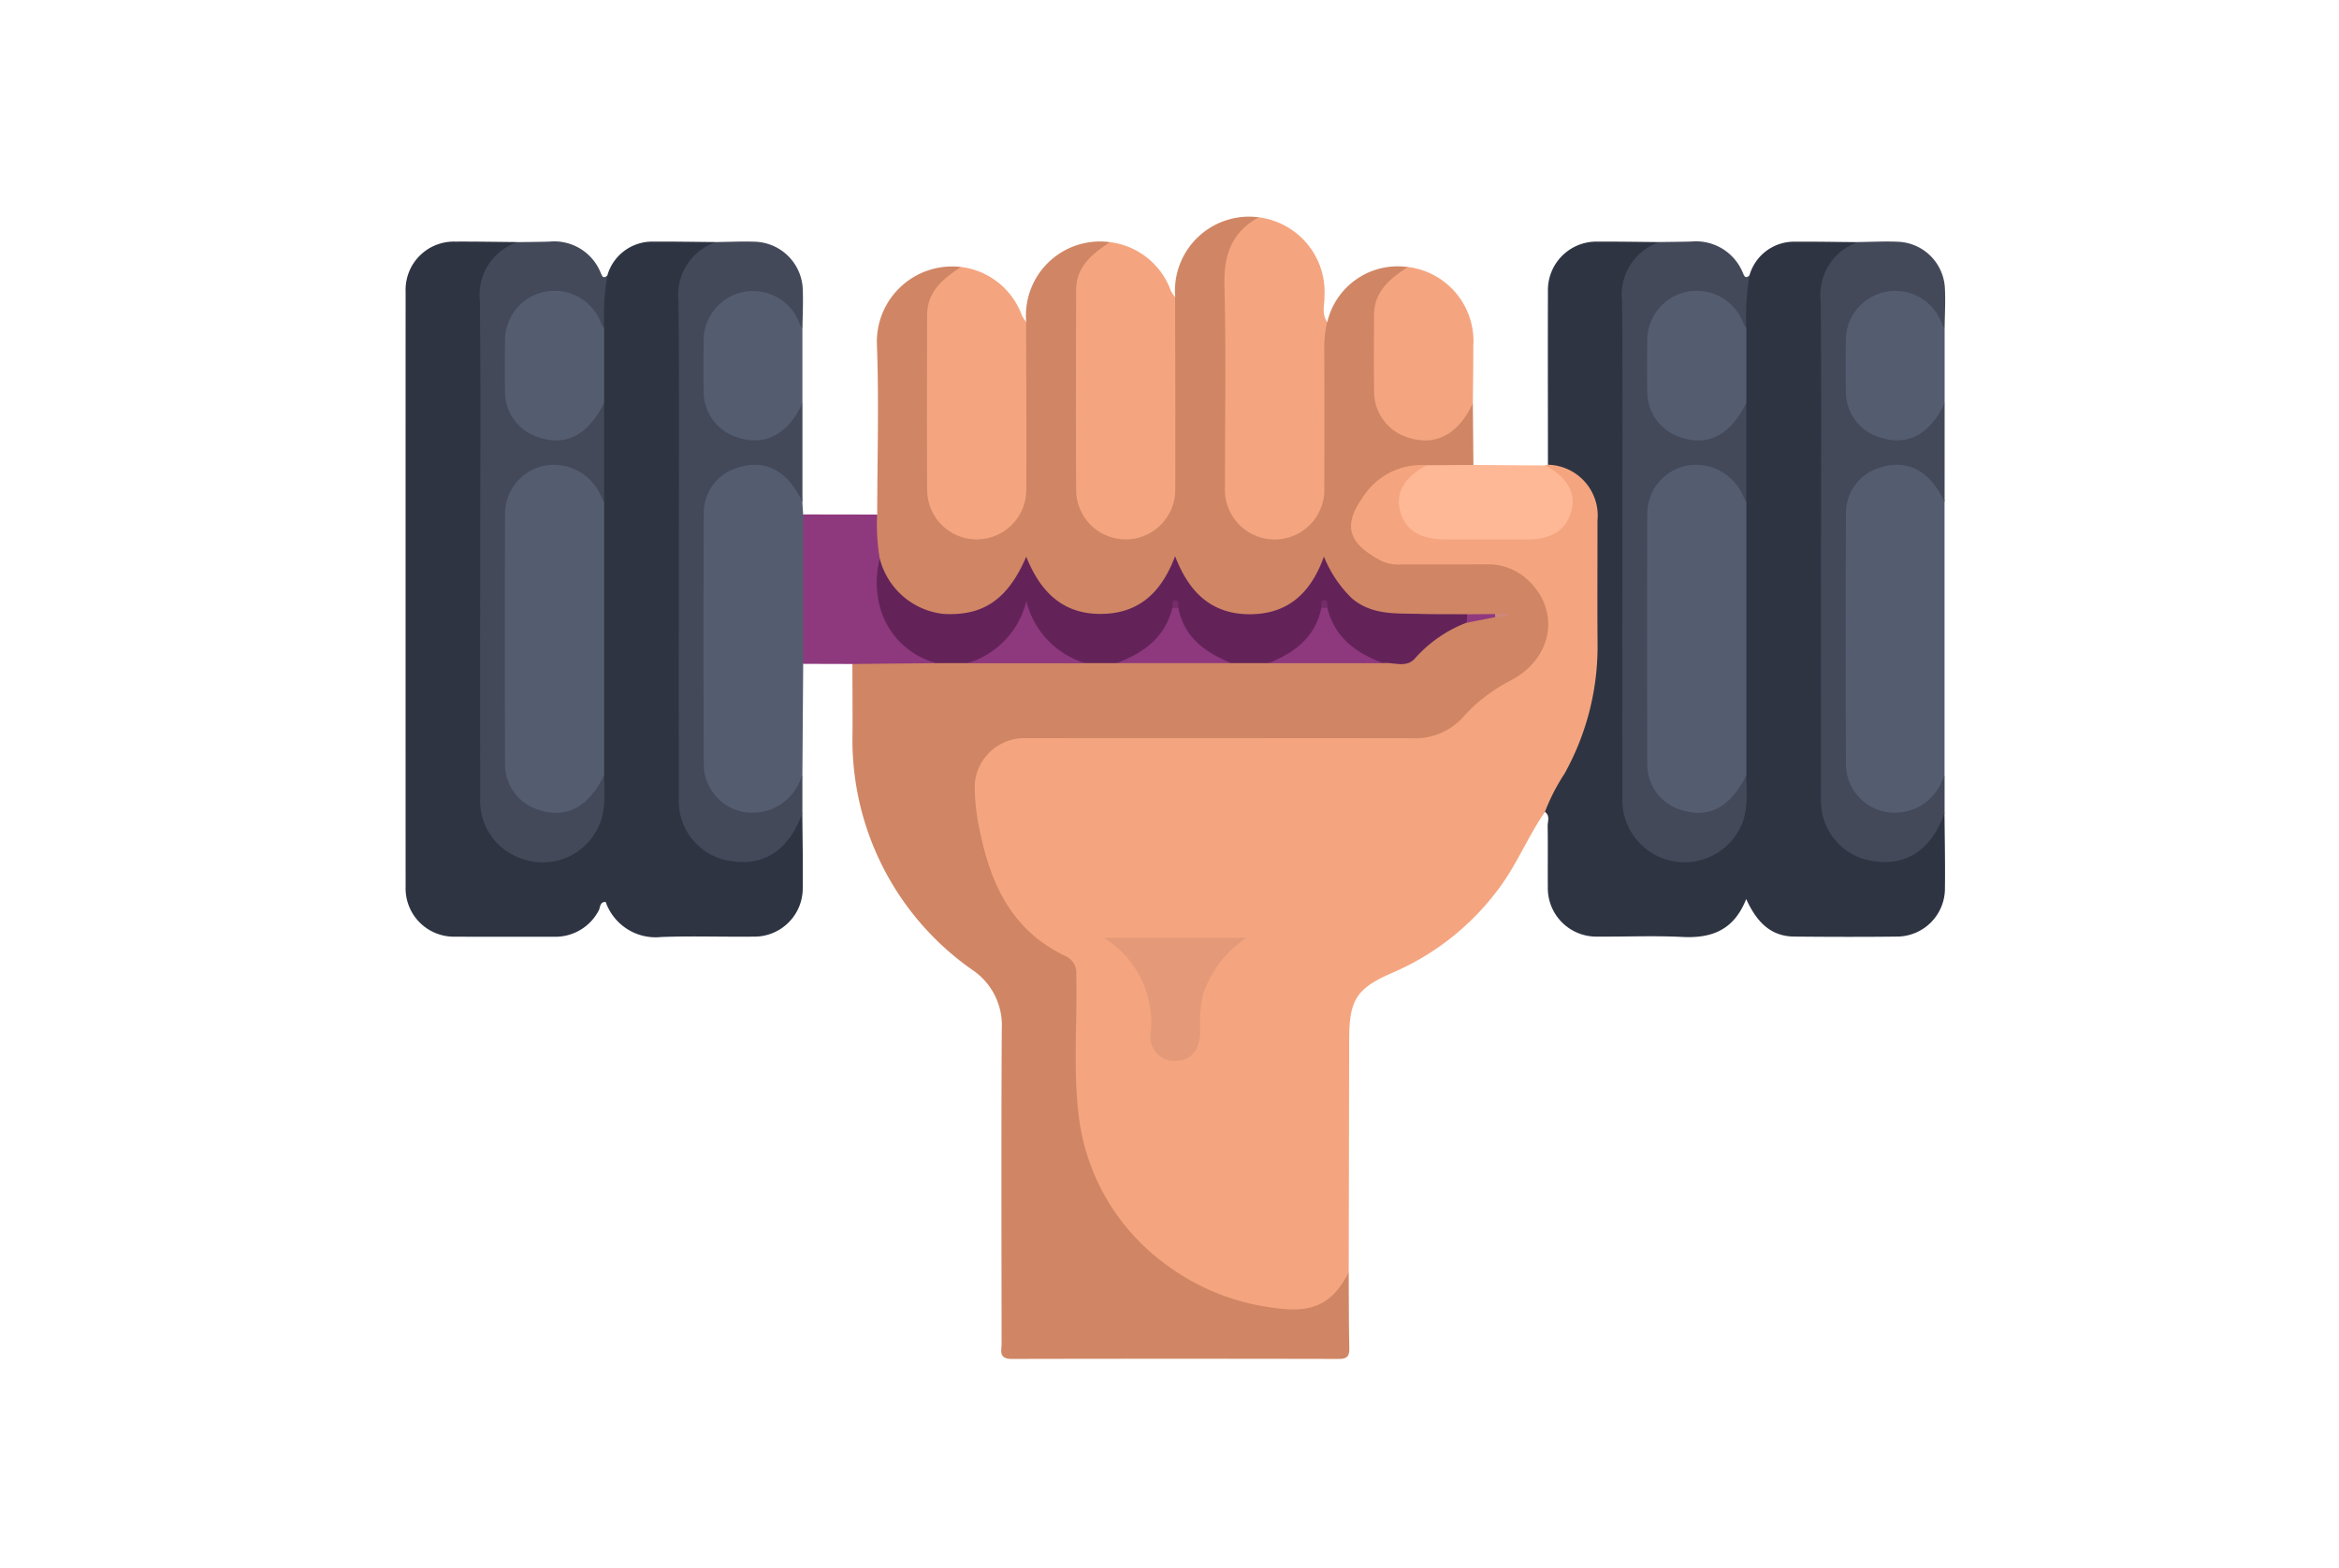 <svg xmlns="http://www.w3.org/2000/svg" xmlns:xlink="http://www.w3.org/1999/xlink" width="173" height="116" viewBox="0 0 173 116">
  <defs>
    <clipPath id="clip-path">
      <rect id="Rectángulo_38070" data-name="Rectángulo 38070" width="113.868" height="84.521" fill="none"/>
    </clipPath>
  </defs>
  <g id="_117" data-name="117" transform="translate(-1144.275 -3297)">
    <rect id="Rectángulo_36141" data-name="Rectángulo 36141" width="173" height="116" transform="translate(1144.275 3297)" fill="none"/>
    <g id="Grupo_158918" data-name="Grupo 158918" transform="translate(1174.275 3313)">
      <g id="Grupo_158917" data-name="Grupo 158917" clip-path="url(#clip-path)">
        <path id="Trazado_135652" data-name="Trazado 135652" d="M99.314,13.825q.021,2.283.042,4.566c-1.033.658-2.182.236-3.272.353a4.863,4.863,0,0,0-4.48,2.044C90,22.792,90.8,24.9,93.347,25.357a7.256,7.256,0,0,0,1.259.063c1.837,0,3.673-.017,5.509.006a4.84,4.84,0,0,1,4.92,3.69,4.755,4.755,0,0,1-2.469,5.314,18.156,18.156,0,0,0-4.062,3.15,4.742,4.742,0,0,1-3.656,1.343c-6.044-.018-12.088-.008-18.132-.008-3.29,0-6.58-.006-9.869,0-2.844.007-4.087,1.381-3.94,4.217a16.16,16.16,0,0,0,1.933,7.015,9.045,9.045,0,0,0,3.973,4.009A2.412,2.412,0,0,1,70.3,56.7c-.056,2.485-.019,4.972-.016,7.459A16.213,16.213,0,0,0,82.514,80.015a16.945,16.945,0,0,0,3.4.492,3.618,3.618,0,0,0,3.495-1.766c.173-.274.285-.653.724-.643.011,1.872.006,3.745.043,5.617.012.577-.142.8-.765.8q-12.1-.026-24.2,0c-1,0-.753-.628-.753-1.147-.007-7.759-.032-15.519.014-23.278a4.933,4.933,0,0,0-2.188-4.358A20.746,20.746,0,0,1,53.434,38.16c.006-1.682-.008-3.363-.012-5.045.41-.453.966-.372,1.486-.388,1.552-.047,3.1.041,4.655.02.8-.037,1.609-.027,2.413,0,2.87-.022,5.738-.036,8.607,0,.8-.037,1.607-.027,2.411,0,2.8-.019,5.591-.037,8.386,0,.944-.036,1.888-.023,2.832,0,2.713.007,5.427-.057,8.137.024a3.655,3.655,0,0,0,3.535-1.283,6.135,6.135,0,0,1,2.943-1.644,9.544,9.544,0,0,1,2.09-.306c.256,0,.513,0,.77,0-.288,0-.576,0-.865,0-.6.029-1.191.14-1.788.192-1.95.036-3.9.02-5.849-.062a5.193,5.193,0,0,1-4.117-2.389c-.241-.343-.421-.725-.742-1.259a5.938,5.938,0,0,1-10.98.061,6.047,6.047,0,0,1-11.091.031c-1.407,2.78-3.643,4.07-6.671,3.5A5.506,5.506,0,0,1,55.1,25.2a4.814,4.814,0,0,1,.158-3.14c.006-4.165.136-8.335-.019-12.494a5.57,5.57,0,0,1,6.214-5.819c0,.557-.486.74-.821,1.024a3.526,3.526,0,0,0-1.337,2.8c-.012,4.129-.033,8.258.009,12.386a3.349,3.349,0,0,0,3.355,3.583,3.385,3.385,0,0,0,3.291-3.659c.036-3.479,0-6.958.017-10.436,0-.559-.12-1.158.31-1.644a5.478,5.478,0,0,1,6.2-5.889c0,.555-.483.742-.818,1.026a3.527,3.527,0,0,0-1.337,2.8c-.014,4.739-.033,9.478.009,14.217a3.347,3.347,0,0,0,3.353,3.583,3.383,3.383,0,0,0,3.285-3.662c.038-4.089,0-8.179.019-12.268,0-.559-.119-1.158.312-1.642a5.479,5.479,0,0,1,6.2-5.889c0,.555-.484.742-.819,1.025a3.522,3.522,0,0,0-1.337,2.8c-.012,5.385-.04,10.769.014,16.154a3.319,3.319,0,1,0,6.628-.03c.058-3.436.006-6.874.025-10.31,0-.677-.079-1.4.54-1.908a5.346,5.346,0,0,1,5.969-4.053c.015.523-.442.674-.753.922a3.518,3.518,0,0,0-1.439,2.859c-.006,1.756-.036,3.513.01,5.268a3.362,3.362,0,0,0,6.248,1.8c.2-.291.241-.76.743-.769" transform="translate(-20.377 0)" fill="#d08664"/>
        <path id="Trazado_135653" data-name="Trazado 135653" d="M95.711,89.294c-1.229,2.437-2.775,3.051-5.527,2.638a16.776,16.776,0,0,1-8.151-3.325,15.914,15.914,0,0,1-6.278-10.774c-.444-3.5-.112-7.02-.194-10.529a1.378,1.378,0,0,0-.862-1.422c-3.849-1.84-5.459-5.245-6.257-9.166a15.624,15.624,0,0,1-.393-3.5A3.686,3.686,0,0,1,71.8,49.795q14.342-.008,28.684.007a4.74,4.74,0,0,0,3.8-1.694,12.524,12.524,0,0,1,3.449-2.6c3.124-1.667,3.663-5.236,1.147-7.483a4.25,4.25,0,0,0-2.936-1.087c-2.1.009-4.207,0-6.311.007a3.043,3.043,0,0,1-1.455-.236c-2.291-1.194-3.038-2.456-1.455-4.681a5.131,5.131,0,0,1,4.764-2.42c0,.526-.5.621-.793.887a2.244,2.244,0,0,0-.826,2.443,2.278,2.278,0,0,0,2.023,1.777,65.29,65.29,0,0,0,7.873,0,2.29,2.29,0,0,0,2.051-1.747,2.243,2.243,0,0,0-.789-2.454c-.287-.27-.785-.368-.8-.889a1.288,1.288,0,0,1,.215-.056c.612-.424,1.183-.144,1.72.143a3.694,3.694,0,0,1,2.221,3.251c.015,4.388.364,8.79-.2,13.161a19.156,19.156,0,0,1-3.96,9.13c-1.3,1.885-2.14,4.041-3.556,5.862A19.207,19.207,0,0,1,99,67.125C96.3,68.287,95.748,69.11,95.744,72.1q-.013,8.6-.033,17.2" transform="translate(-25.955 -11.197)" fill="#f4a57f"/>
        <path id="Trazado_135654" data-name="Trazado 135654" d="M14.918,5.536a3.452,3.452,0,0,1,3.366-2.511c1.554-.009,3.107.02,4.66.032-.047.52-.533.606-.854.842a3.5,3.5,0,0,0-1.53,2.814c-.015.421-.015.841-.015,1.261q0,17.548,0,35.094a10.994,10.994,0,0,0,.092,1.945,4.124,4.124,0,0,0,3.487,3.479A4.259,4.259,0,0,0,28.5,46.4c.239-.4.241-1,.843-1.132.013,1.91.058,3.82.028,5.73a3.574,3.574,0,0,1-3.46,3.432c-2.331.032-4.665-.057-6.994.029a3.917,3.917,0,0,1-4.12-2.594c-.459-.009-.387.425-.521.646a3.609,3.609,0,0,1-3.271,1.93c-2.446-.008-4.892.009-7.339-.006A3.576,3.576,0,0,1,0,50.743Q-.005,28.73,0,6.716A3.568,3.568,0,0,1,3.669,3.024c1.528-.008,3.056.021,4.584.033-.013.429-.387.539-.662.716A3.629,3.629,0,0,0,5.854,7.057c.007,2.56,0,5.121,0,7.682q0,14.16,0,28.32A11.231,11.231,0,0,0,5.949,45,4.205,4.205,0,0,0,14.258,45a10.634,10.634,0,0,0,.074-2.631c-.009-6.676-.027-13.349,0-20.024.008-2.449-.029-4.9.016-7.345-.038-1.826-.015-3.653-.014-5.479a12.622,12.622,0,0,0,0-1.94,3.055,3.055,0,0,1,.578-2.041" transform="translate(0 -1.153)" fill="#2e3442"/>
        <path id="Trazado_135655" data-name="Trazado 135655" d="M136.227,45.212a14.761,14.761,0,0,1,1.454-2.837,19.348,19.348,0,0,0,2.441-9.647c-.024-3.02,0-6.041-.006-9.061a3.765,3.765,0,0,0-3.665-4.139c0-4.274-.013-8.548,0-12.822a3.586,3.586,0,0,1,3.671-3.681c1.526-.007,3.052.021,4.577.033-.013.429-.387.538-.661.716A3.628,3.628,0,0,0,142.3,7.057c.006,2.56,0,5.121,0,7.682q0,14.16,0,28.32A11.229,11.229,0,0,0,142.391,45,4.206,4.206,0,0,0,150.7,45a10.664,10.664,0,0,0,.073-2.631c-.009-6.676-.027-13.349,0-20.024.009-2.449-.029-4.9.016-7.345-.038-1.827-.015-3.653-.014-5.479a12.631,12.631,0,0,0,0-1.941,3.077,3.077,0,0,1,.577-2.042,3.434,3.434,0,0,1,3.367-2.508c1.553-.009,3.107.02,4.661.032-.046.52-.533.606-.854.842A3.5,3.5,0,0,0,157,6.713c-.015.421-.015.841-.015,1.261q0,17.548,0,35.094a11,11,0,0,0,.092,1.945,4.125,4.125,0,0,0,3.488,3.479,4.259,4.259,0,0,0,4.376-2.093c.239-.4.241-1,.843-1.132.013,1.91.058,3.821.029,5.73a3.56,3.56,0,0,1-3.458,3.431c-2.56.031-5.122.023-7.683,0-1.775-.014-2.8-1.118-3.557-2.776-.9,2.287-2.544,2.914-4.7,2.805-2.1-.106-4.2-.012-6.306-.027a3.59,3.59,0,0,1-3.666-3.7c-.011-1.49.012-2.981-.012-4.472-.006-.351.2-.77-.206-1.053" transform="translate(-51.961 -1.153)" fill="#2e3442"/>
        <path id="Trazado_135656" data-name="Trazado 135656" d="M42.787,44.245q-.029,4.13-.058,8.26a3.5,3.5,0,0,1-3.438,3.051,4,4,0,0,1-4.009-2.814,5.7,5.7,0,0,1-.2-1.7c0-5.767.006-11.534-.006-17.3a4.3,4.3,0,0,1,1.376-3.5,3.791,3.791,0,0,1,3.846-.818,3.166,3.166,0,0,1,2.428,2.859q.029.456.058.912a2.075,2.075,0,0,1,.347,1.412q.015,4.114,0,8.229a2.072,2.072,0,0,1-.347,1.412" transform="translate(-13.381 -11.143)" fill="#545c70"/>
        <path id="Trazado_135657" data-name="Trazado 135657" d="M179.3,32.28V52.5a3.5,3.5,0,0,1-3.438,3.051,4,4,0,0,1-4.009-2.814,5.68,5.68,0,0,1-.2-1.7c0-5.768,0-11.535-.006-17.3a4.306,4.306,0,0,1,1.376-3.5,3.791,3.791,0,0,1,3.846-.818A3.166,3.166,0,0,1,179.3,32.28" transform="translate(-65.475 -11.142)" fill="#545c70"/>
        <path id="Trazado_135658" data-name="Trazado 135658" d="M105.507,7.845a8.833,8.833,0,0,0-.213,2.261q.019,4.982,0,9.963a3.677,3.677,0,1,1-7.342-.02c-.006-4.962.086-9.927-.041-14.886-.058-2.245.526-3.95,2.542-5.043a5.565,5.565,0,0,1,4.856,5.847c.008.624-.225,1.291.194,1.879" transform="translate(-37.346 -0.045)" fill="#f4a580"/>
        <path id="Trazado_135659" data-name="Trazado 135659" d="M18.065,14.947V22.3c-.54-.022-.6-.529-.829-.848a3.35,3.35,0,0,0-3.692-1.444,3.257,3.257,0,0,0-2.462,3.218q-.088,9.17,0,18.341a3.258,3.258,0,0,0,2.461,3.218,3.352,3.352,0,0,0,3.692-1.444c.231-.319.289-.826.829-.849.014,1.368.18,2.767-.527,4.027a4.524,4.524,0,0,1-5.467,2.174A4.5,4.5,0,0,1,8.9,44.186q-.012-8.937,0-17.874c0-6.3.045-12.6-.025-18.9a4.124,4.124,0,0,1,2.767-4.354c.8-.012,1.6-.014,2.394-.04a3.7,3.7,0,0,1,3.753,2.253c.121.254.155.543.518.265a18.132,18.132,0,0,0-.236,3.916c-.511.006-.54-.471-.737-.762a3.378,3.378,0,0,0-3.844-1.55,3.338,3.338,0,0,0-2.44,3.233q-.068,1.828,0,3.659a3.338,3.338,0,0,0,2.44,3.233,3.378,3.378,0,0,0,3.844-1.55c.2-.291.226-.767.737-.762" transform="translate(-3.382 -1.148)" fill="#434959"/>
        <path id="Trazado_135660" data-name="Trazado 135660" d="M154.641,14.948V22.3c-.54-.022-.6-.529-.829-.848a3.351,3.351,0,0,0-3.692-1.444,3.257,3.257,0,0,0-2.462,3.218q-.088,9.17,0,18.341a3.258,3.258,0,0,0,2.461,3.218,3.352,3.352,0,0,0,3.692-1.444c.231-.319.289-.826.829-.849.014,1.368.18,2.767-.527,4.027a4.6,4.6,0,0,1-8.642-2.334q-.012-8.822,0-17.645c0-6.378.045-12.757-.025-19.134a4.124,4.124,0,0,1,2.767-4.354c.8-.012,1.6-.015,2.393-.039a3.738,3.738,0,0,1,3.754,2.257c.124.256.161.536.518.258a18.233,18.233,0,0,0-.235,3.919c-.511.006-.54-.471-.737-.762a3.378,3.378,0,0,0-3.844-1.55,3.338,3.338,0,0,0-2.44,3.233q-.068,1.828,0,3.659a3.338,3.338,0,0,0,2.44,3.233,3.378,3.378,0,0,0,3.844-1.55c.2-.291.226-.767.737-.762" transform="translate(-55.477 -1.149)" fill="#434959"/>
        <path id="Trazado_135661" data-name="Trazado 135661" d="M178.366,22.288c-1.063-2.313-2.743-3.209-4.78-2.546a3.492,3.492,0,0,0-2.519,3.32q-.033,9.337,0,18.674a3.622,3.622,0,0,0,2.948,3.473,3.784,3.784,0,0,0,4.07-2.086l.28-.61q0,1.377,0,2.753c-1.042,2.969-3.132,4.172-5.962,3.431a4.492,4.492,0,0,1-3.179-4.505q-.013-8.537,0-17.074c0-6.57.044-13.14-.025-19.709a4.123,4.123,0,0,1,2.767-4.354c.987-.011,1.976-.066,2.96-.022a3.614,3.614,0,0,1,3.462,3.437c.05.984-.009,1.974-.019,2.96-.5-.019-.532-.489-.734-.781a3.369,3.369,0,0,0-6.264,1.774q-.058,1.774,0,3.551a3.368,3.368,0,0,0,6.264,1.772c.2-.293.236-.761.734-.782Z" transform="translate(-64.537 -1.151)" fill="#434959"/>
        <path id="Trazado_135662" data-name="Trazado 135662" d="M41.791,22.29c-1.063-2.313-2.743-3.209-4.78-2.546a3.492,3.492,0,0,0-2.519,3.32q-.033,9.337,0,18.674a3.622,3.622,0,0,0,2.948,3.473,3.784,3.784,0,0,0,4.07-2.086l.28-.61,0,2.753c-1.042,2.97-3.132,4.173-5.962,3.431a4.492,4.492,0,0,1-3.179-4.505q-.013-8.537,0-17.074c0-6.57.044-13.14-.025-19.709a4.123,4.123,0,0,1,2.767-4.354c.948-.012,1.9-.058,2.844-.027a3.656,3.656,0,0,1,3.584,3.559c.036.946-.014,1.9-.025,2.844-.5-.019-.532-.489-.734-.781a3.369,3.369,0,0,0-6.264,1.774q-.058,1.774,0,3.551a3.368,3.368,0,0,0,6.264,1.772c.2-.293.236-.761.734-.782V22.29" transform="translate(-12.442 -1.152)" fill="#434959"/>
        <path id="Trazado_135663" data-name="Trazado 135663" d="M87.487,7.14c.007,4.78.033,9.561.011,14.341a3.665,3.665,0,0,1-7.329-.032c-.023-4.933-.011-9.867,0-14.8,0-1.764,1.2-2.7,2.5-3.562A5.5,5.5,0,0,1,87.18,6.7a2.427,2.427,0,0,0,.307.441" transform="translate(-30.574 -1.177)" fill="#f4a57f"/>
        <path id="Trazado_135664" data-name="Trazado 135664" d="M69.673,10.109c.007,4.169.035,8.337.011,12.506a3.665,3.665,0,0,1-7.329-.032c-.025-4.322-.011-8.643,0-12.965,0-1.764,1.2-2.7,2.5-3.562a5.5,5.5,0,0,1,4.516,3.612,2.428,2.428,0,0,0,.307.441" transform="translate(-23.779 -2.31)" fill="#f4a57f"/>
        <path id="Trazado_135665" data-name="Trazado 135665" d="M123.1,16.135c-1.089,2.315-2.763,3.2-4.791,2.534a3.528,3.528,0,0,1-2.511-3.33c-.033-1.908-.014-3.818-.006-5.727.007-1.76,1.2-2.7,2.5-3.555a5.524,5.524,0,0,1,4.841,5.84c0,1.413-.021,2.826-.033,4.238" transform="translate(-44.161 -2.31)" fill="#f4a580"/>
        <path id="Trazado_135666" data-name="Trazado 135666" d="M42.933,17.212c-1.064,2.311-2.742,3.207-4.773,2.547a3.54,3.54,0,0,1-2.531-3.424c-.02-1.22-.014-2.441,0-3.662A3.661,3.661,0,0,1,42.753,11.4a1.715,1.715,0,0,0,.181.282v5.534" transform="translate(-13.585 -3.397)" fill="#545c70"/>
        <path id="Trazado_135667" data-name="Trazado 135667" d="M179.508,17.212c-1.064,2.311-2.742,3.207-4.773,2.547a3.54,3.54,0,0,1-2.531-3.424c-.02-1.22-.014-2.441,0-3.662a3.661,3.661,0,0,1,7.126-1.277,1.713,1.713,0,0,0,.181.282v5.534" transform="translate(-65.679 -3.397)" fill="#545c70"/>
        <path id="Trazado_135668" data-name="Trazado 135668" d="M47.54,46.7V35.648l5.469.009a14.918,14.918,0,0,0,.195,3.261,19.891,19.891,0,0,0,.222,3.148,5.3,5.3,0,0,0,3.05,3.869c.346.177.854.167.918.714l-6.216.061L47.54,46.7" transform="translate(-18.133 -13.597)" fill="#8e387e"/>
        <path id="Trazado_135669" data-name="Trazado 135669" d="M129.572,29.77c1.6.81,2.3,2,1.962,3.317-.379,1.462-1.446,2.155-3.325,2.156q-2.979,0-5.957,0c-1.963,0-3.05-.7-3.42-2.186-.322-1.3.377-2.459,2-3.309l3.449-.018,5.295.04" transform="translate(-45.297 -11.34)" fill="#feb895"/>
        <path id="Trazado_135670" data-name="Trazado 135670" d="M60.75,48.557A5.888,5.888,0,0,1,56.545,44.3a7.133,7.133,0,0,1,.015-3.478,5.476,5.476,0,0,0,4.7,4.091c2.936.171,4.773-1.057,6.133-4.232,1.032,2.57,2.664,4.239,5.5,4.232,2.816-.006,4.491-1.564,5.511-4.268,1.025,2.673,2.689,4.3,5.544,4.292,2.817-.012,4.49-1.573,5.464-4.261a8.944,8.944,0,0,0,2.069,3.088c1.485,1.253,3.236,1.1,4.96,1.146,1.185.034,2.372.02,3.557.027a.394.394,0,0,1-.031.623,9.789,9.789,0,0,0-3.8,2.62c-.647.772-1.567.294-2.365.374a5.1,5.1,0,0,1-4.336-3.794c0,.017-.034-.055-.034-.055a.725.725,0,0,0-.036.09,4.829,4.829,0,0,1-4.1,3.76H82.559a4.878,4.878,0,0,1-4.126-3.789c0,.018-.023-.046-.023-.046a.676.676,0,0,0-.028.082,5.1,5.1,0,0,1-4.324,3.752H71.768c-2.218-.219-3.406-1.72-4.365-3.558-.959,1.838-2.148,3.339-4.366,3.558H60.75" transform="translate(-21.489 -15.505)" fill="#632359"/>
        <path id="Trazado_135671" data-name="Trazado 135671" d="M67.17,50.6A6.365,6.365,0,0,0,71.535,46,6.368,6.368,0,0,0,75.9,50.6H67.17" transform="translate(-25.621 -17.544)" fill="#8e387e"/>
        <path id="Trazado_135672" data-name="Trazado 135672" d="M103.169,50.846c1.927-.768,3.465-1.91,3.913-4.092a.288.288,0,0,1,.447,0c.542,2.212,2.145,3.352,4.141,4.092h-8.5" transform="translate(-39.352 -17.793)" fill="#8e387e"/>
        <path id="Trazado_135673" data-name="Trazado 135673" d="M84.984,50.845c2-.74,3.6-1.881,4.141-4.094a.288.288,0,0,1,.447,0c.421,2.209,2.007,3.3,3.914,4.092h-8.5" transform="translate(-32.416 -17.793)" fill="#8e387e"/>
        <path id="Trazado_135674" data-name="Trazado 135674" d="M126.876,48.2c.01-.208.02-.416.03-.624l2.073-.023c.072.051.1.1.071.154s-.048.076-.072.076l-2.1.416" transform="translate(-48.395 -18.137)" fill="#90397f"/>
        <path id="Trazado_135675" data-name="Trazado 135675" d="M130.274,47.78l0-.23h.886c0,.061.008.123.012.185l-.9.045" transform="translate(-49.691 -18.137)" fill="#ce887e"/>
        <path id="Trazado_135676" data-name="Trazado 135676" d="M94.046,86.271a8.148,8.148,0,0,0-3.257,4.318,11.724,11.724,0,0,0-.158,2.615c-.041,1.387-.656,2.151-1.811,2.169a1.758,1.758,0,0,1-1.851-2.1,7.407,7.407,0,0,0-3.46-7Z" transform="translate(-31.853 -32.907)" fill="#e49a78"/>
        <path id="Trazado_135677" data-name="Trazado 135677" d="M19.208,52.671q-1.786,3.6-4.9,2.537a3.5,3.5,0,0,1-2.427-3.283q-.033-9.35,0-18.7a3.638,3.638,0,0,1,2.969-3.466,3.785,3.785,0,0,1,4.061,2.119c.093.2.2.4.3.6q0,10.1,0,20.191" transform="translate(-4.526 -11.325)" fill="#545c70"/>
        <path id="Trazado_135678" data-name="Trazado 135678" d="M19.207,17.195q-1.756,3.54-4.786,2.568a3.535,3.535,0,0,1-2.544-3.425c-.021-1.223-.015-2.447,0-3.671a3.667,3.667,0,0,1,7.109-1.356,3.205,3.205,0,0,0,.225.384q0,2.75,0,5.5" transform="translate(-4.525 -3.396)" fill="#545c70"/>
        <path id="Trazado_135679" data-name="Trazado 135679" d="M155.784,52.671q-1.786,3.6-4.9,2.537a3.5,3.5,0,0,1-2.427-3.283q-.033-9.35,0-18.7a3.638,3.638,0,0,1,2.969-3.466,3.785,3.785,0,0,1,4.061,2.119c.093.2.2.4.3.6q0,10.1,0,20.191" transform="translate(-56.62 -11.325)" fill="#545c70"/>
        <path id="Trazado_135680" data-name="Trazado 135680" d="M155.783,17.195q-1.756,3.54-4.786,2.568a3.535,3.535,0,0,1-2.544-3.425c-.021-1.223-.015-2.447,0-3.671a3.667,3.667,0,0,1,7.109-1.356,3.29,3.29,0,0,0,.225.384q0,2.75,0,5.5" transform="translate(-56.619 -3.396)" fill="#545c70"/>
        <path id="Trazado_135681" data-name="Trazado 135681" d="M109.942,46.472h-.447c.046-.216-.122-.6.275-.559.234.022.16.351.172.558" transform="translate(-41.765 -17.512)" fill="#752c69"/>
        <path id="Trazado_135682" data-name="Trazado 135682" d="M92.124,46.473l-.447,0c.013-.206-.061-.536.174-.557.4-.035.228.344.273.56" transform="translate(-34.968 -17.512)" fill="#762c69"/>
      </g>
    </g>
  </g>
</svg>
